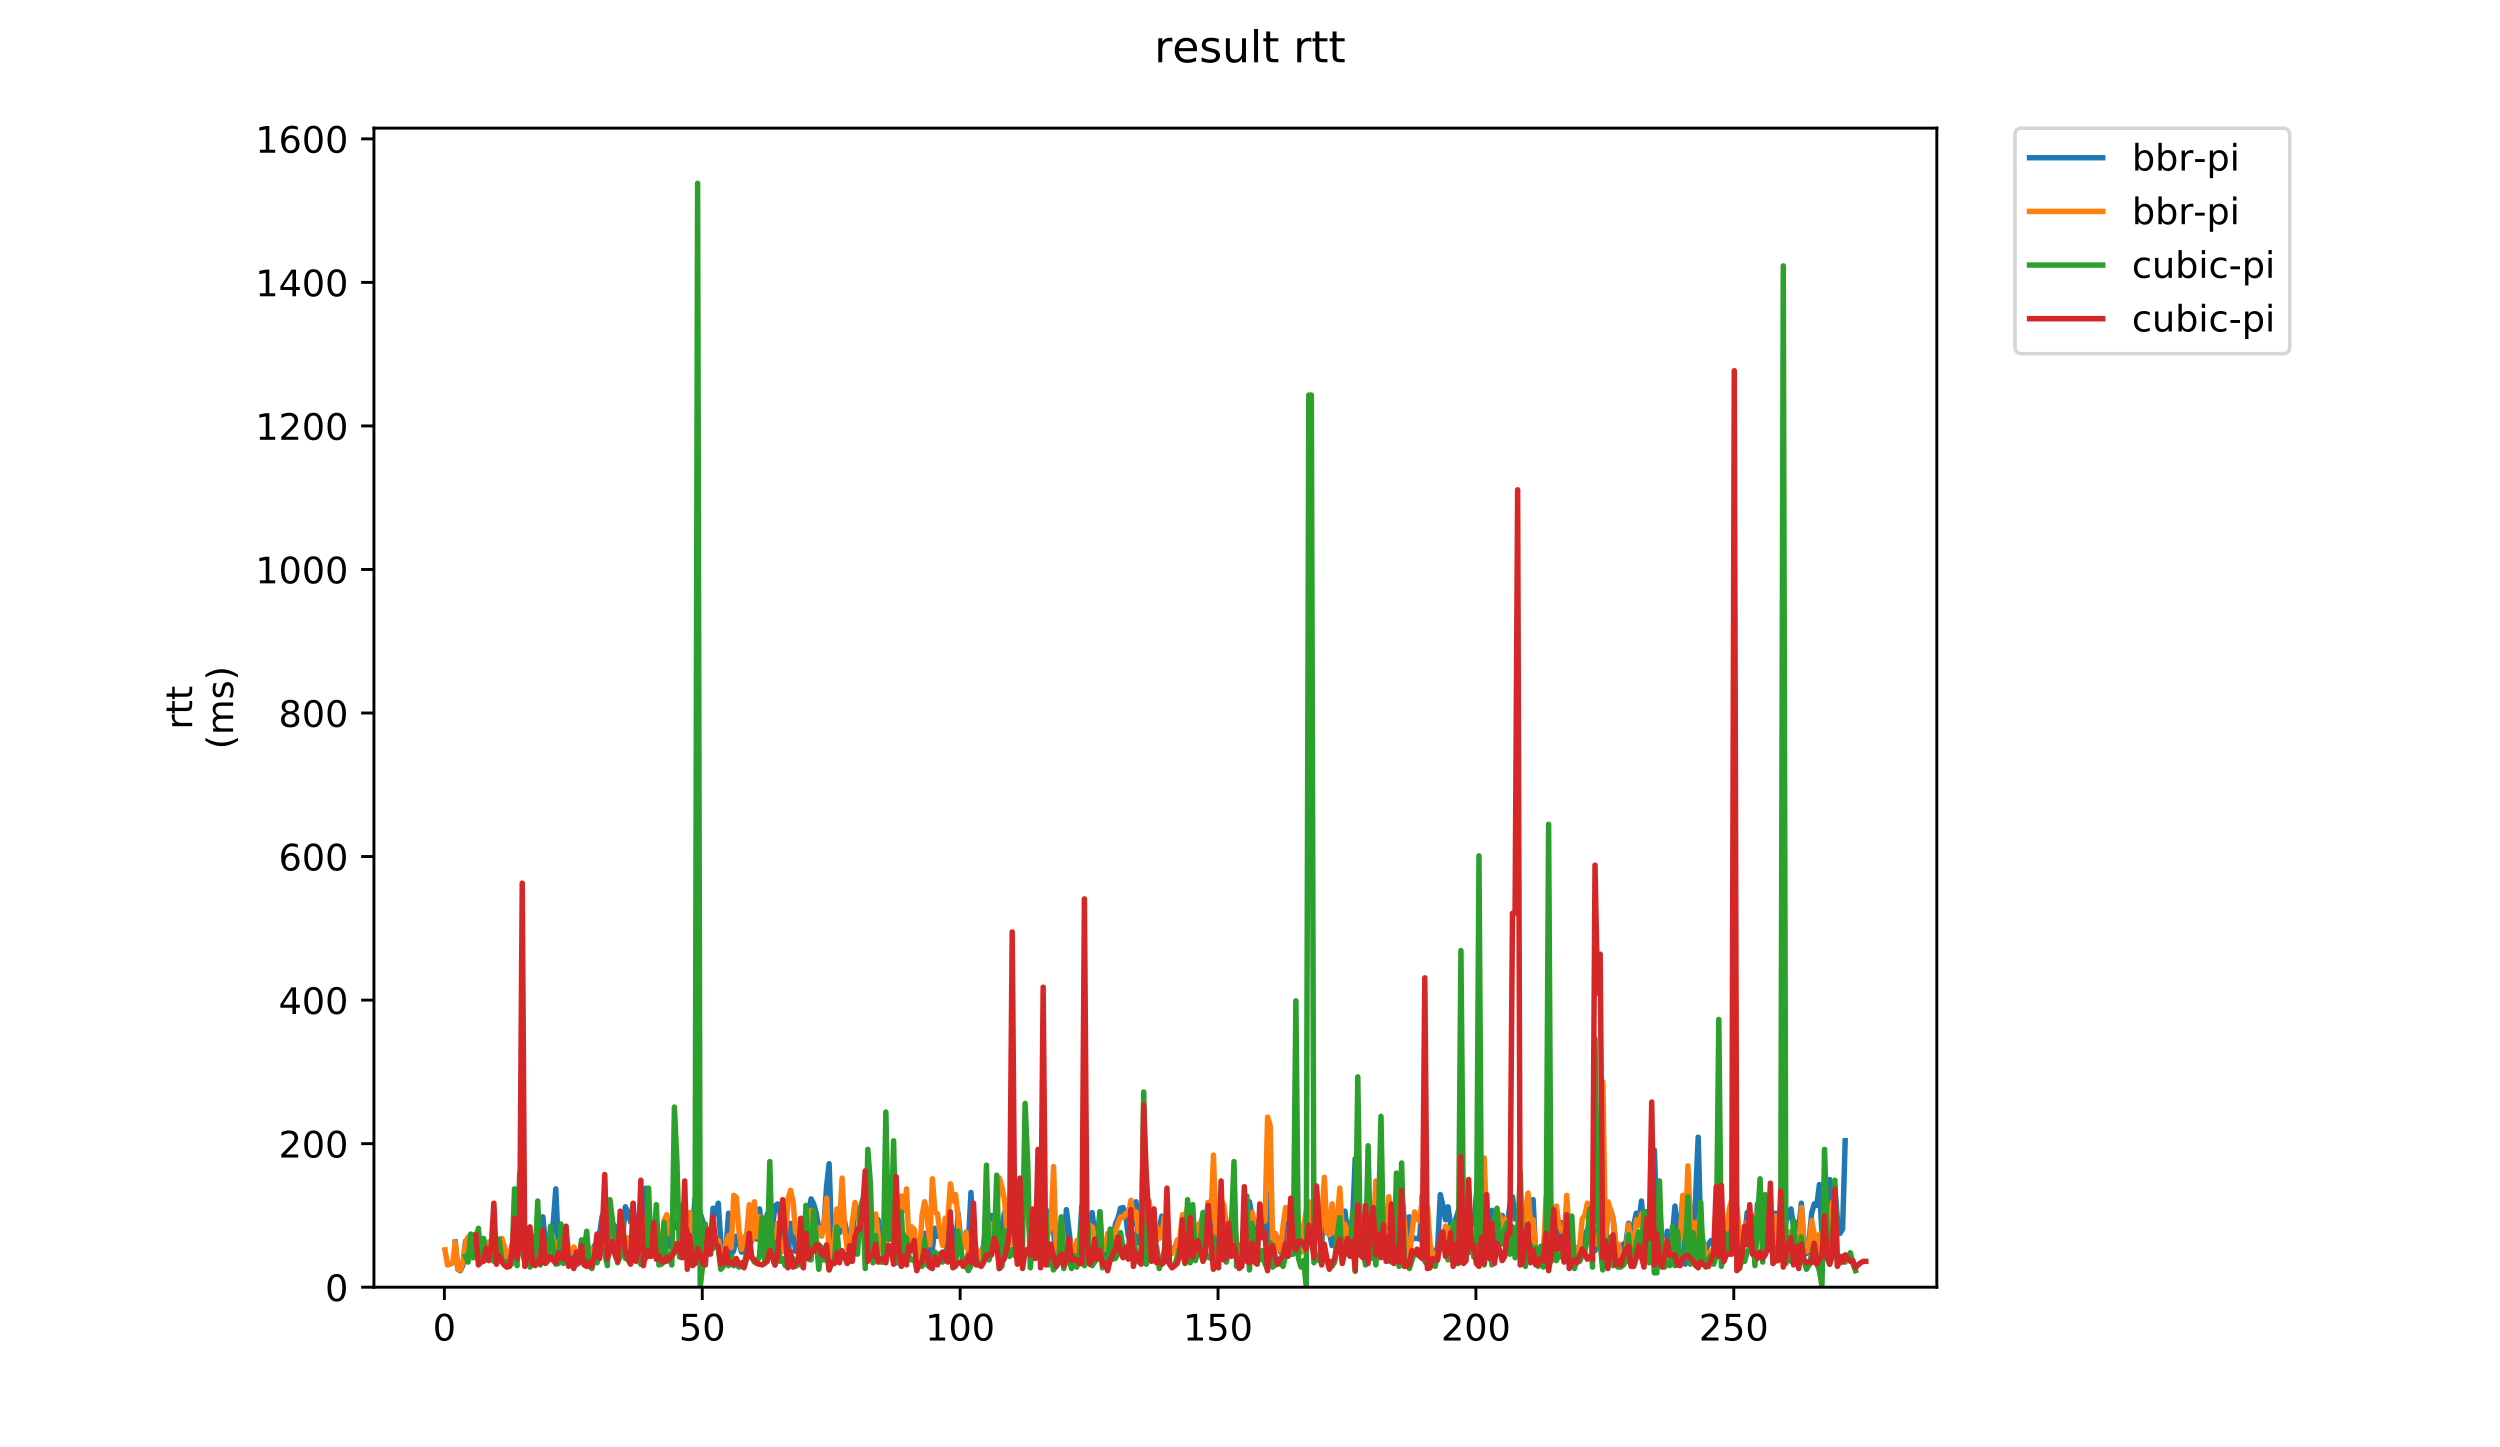 <?xml version="1.0" encoding="utf-8" standalone="no"?>
<!DOCTYPE svg PUBLIC "-//W3C//DTD SVG 1.1//EN"
  "http://www.w3.org/Graphics/SVG/1.1/DTD/svg11.dtd">
<!-- Created with matplotlib (https://matplotlib.org/) -->
<svg height="396pt" version="1.1" viewBox="0 0 684 396" width="684pt" xmlns="http://www.w3.org/2000/svg" xmlns:xlink="http://www.w3.org/1999/xlink">
 <defs>
  <style type="text/css">
*{stroke-linecap:butt;stroke-linejoin:round;}
  </style>
 </defs>
 <g id="figure_1">
  <g id="patch_1">
   <path d="M 0 396 
L 684 396 
L 684 0 
L 0 0 
z
" style="fill:#ffffff;"/>
  </g>
  <g id="axes_1">
   <g id="patch_2">
    <path d="M 102.309 352.174 
L 529.913 352.174 
L 529.913 35.062 
L 102.309 35.062 
z
" style="fill:#ffffff;"/>
   </g>
   <g id="matplotlib.axis_1">
    <g id="xtick_1">
     <g id="line2d_1">
      <defs>
       <path d="M 0 0 
L 0 3.5 
" id="m429495d3e8" style="stroke:#000000;stroke-width:0.8;"/>
      </defs>
      <g>
       <use style="stroke:#000000;stroke-width:0.8;" x="121.585" xlink:href="#m429495d3e8" y="352.174"/>
      </g>
     </g>
     <g id="text_1">
      <!-- 0 -->
      <defs>
       <path d="M 31.781 66.406 
Q 24.172 66.406 20.328 58.906 
Q 16.5 51.422 16.5 36.375 
Q 16.5 21.391 20.328 13.891 
Q 24.172 6.391 31.781 6.391 
Q 39.453 6.391 43.281 13.891 
Q 47.125 21.391 47.125 36.375 
Q 47.125 51.422 43.281 58.906 
Q 39.453 66.406 31.781 66.406 
z
M 31.781 74.219 
Q 44.047 74.219 50.516 64.516 
Q 56.984 54.828 56.984 36.375 
Q 56.984 17.969 50.516 8.266 
Q 44.047 -1.422 31.781 -1.422 
Q 19.531 -1.422 13.062 8.266 
Q 6.594 17.969 6.594 36.375 
Q 6.594 54.828 13.062 64.516 
Q 19.531 74.219 31.781 74.219 
z
" id="DejaVuSans-48"/>
      </defs>
      <g transform="translate(118.403 366.773)scale(0.1 -0.1)">
       <use xlink:href="#DejaVuSans-48"/>
      </g>
     </g>
    </g>
    <g id="xtick_2">
     <g id="line2d_2">
      <g>
       <use style="stroke:#000000;stroke-width:0.8;" x="192.14" xlink:href="#m429495d3e8" y="352.174"/>
      </g>
     </g>
     <g id="text_2">
      <!-- 50 -->
      <defs>
       <path d="M 10.797 72.906 
L 49.516 72.906 
L 49.516 64.594 
L 19.828 64.594 
L 19.828 46.734 
Q 21.969 47.469 24.109 47.828 
Q 26.266 48.188 28.422 48.188 
Q 40.625 48.188 47.75 41.5 
Q 54.891 34.812 54.891 23.391 
Q 54.891 11.625 47.562 5.094 
Q 40.234 -1.422 26.906 -1.422 
Q 22.312 -1.422 17.547 -0.641 
Q 12.797 0.141 7.719 1.703 
L 7.719 11.625 
Q 12.109 9.234 16.797 8.062 
Q 21.484 6.891 26.703 6.891 
Q 35.156 6.891 40.078 11.328 
Q 45.016 15.766 45.016 23.391 
Q 45.016 31 40.078 35.438 
Q 35.156 39.891 26.703 39.891 
Q 22.75 39.891 18.812 39.016 
Q 14.891 38.141 10.797 36.281 
z
" id="DejaVuSans-53"/>
      </defs>
      <g transform="translate(185.778 366.773)scale(0.1 -0.1)">
       <use xlink:href="#DejaVuSans-53"/>
       <use x="63.623" xlink:href="#DejaVuSans-48"/>
      </g>
     </g>
    </g>
    <g id="xtick_3">
     <g id="line2d_3">
      <g>
       <use style="stroke:#000000;stroke-width:0.8;" x="262.696" xlink:href="#m429495d3e8" y="352.174"/>
      </g>
     </g>
     <g id="text_3">
      <!-- 100 -->
      <defs>
       <path d="M 12.406 8.297 
L 28.516 8.297 
L 28.516 63.922 
L 10.984 60.406 
L 10.984 69.391 
L 28.422 72.906 
L 38.281 72.906 
L 38.281 8.297 
L 54.391 8.297 
L 54.391 0 
L 12.406 0 
z
" id="DejaVuSans-49"/>
      </defs>
      <g transform="translate(253.152 366.773)scale(0.1 -0.1)">
       <use xlink:href="#DejaVuSans-49"/>
       <use x="63.623" xlink:href="#DejaVuSans-48"/>
       <use x="127.246" xlink:href="#DejaVuSans-48"/>
      </g>
     </g>
    </g>
    <g id="xtick_4">
     <g id="line2d_4">
      <g>
       <use style="stroke:#000000;stroke-width:0.8;" x="333.252" xlink:href="#m429495d3e8" y="352.174"/>
      </g>
     </g>
     <g id="text_4">
      <!-- 150 -->
      <g transform="translate(323.708 366.773)scale(0.1 -0.1)">
       <use xlink:href="#DejaVuSans-49"/>
       <use x="63.623" xlink:href="#DejaVuSans-53"/>
       <use x="127.246" xlink:href="#DejaVuSans-48"/>
      </g>
     </g>
    </g>
    <g id="xtick_5">
     <g id="line2d_5">
      <g>
       <use style="stroke:#000000;stroke-width:0.8;" x="403.808" xlink:href="#m429495d3e8" y="352.174"/>
      </g>
     </g>
     <g id="text_5">
      <!-- 200 -->
      <defs>
       <path d="M 19.188 8.297 
L 53.609 8.297 
L 53.609 0 
L 7.328 0 
L 7.328 8.297 
Q 12.938 14.109 22.625 23.891 
Q 32.328 33.688 34.812 36.531 
Q 39.547 41.844 41.422 45.531 
Q 43.312 49.219 43.312 52.781 
Q 43.312 58.594 39.234 62.25 
Q 35.156 65.922 28.609 65.922 
Q 23.969 65.922 18.812 64.312 
Q 13.672 62.703 7.812 59.422 
L 7.812 69.391 
Q 13.766 71.781 18.938 73 
Q 24.125 74.219 28.422 74.219 
Q 39.75 74.219 46.484 68.547 
Q 53.219 62.891 53.219 53.422 
Q 53.219 48.922 51.531 44.891 
Q 49.859 40.875 45.406 35.406 
Q 44.188 33.984 37.641 27.219 
Q 31.109 20.453 19.188 8.297 
z
" id="DejaVuSans-50"/>
      </defs>
      <g transform="translate(394.264 366.773)scale(0.1 -0.1)">
       <use xlink:href="#DejaVuSans-50"/>
       <use x="63.623" xlink:href="#DejaVuSans-48"/>
       <use x="127.246" xlink:href="#DejaVuSans-48"/>
      </g>
     </g>
    </g>
    <g id="xtick_6">
     <g id="line2d_6">
      <g>
       <use style="stroke:#000000;stroke-width:0.8;" x="474.363" xlink:href="#m429495d3e8" y="352.174"/>
      </g>
     </g>
     <g id="text_6">
      <!-- 250 -->
      <g transform="translate(464.819 366.773)scale(0.1 -0.1)">
       <use xlink:href="#DejaVuSans-50"/>
       <use x="63.623" xlink:href="#DejaVuSans-53"/>
       <use x="127.246" xlink:href="#DejaVuSans-48"/>
      </g>
     </g>
    </g>
   </g>
   <g id="matplotlib.axis_2">
    <g id="ytick_1">
     <g id="line2d_7">
      <defs>
       <path d="M 0 0 
L -3.5 0 
" id="m4e9e194636" style="stroke:#000000;stroke-width:0.8;"/>
      </defs>
      <g>
       <use style="stroke:#000000;stroke-width:0.8;" x="102.309" xlink:href="#m4e9e194636" y="352.174"/>
      </g>
     </g>
     <g id="text_7">
      <!-- 0 -->
      <g transform="translate(88.947 355.973)scale(0.1 -0.1)">
       <use xlink:href="#DejaVuSans-48"/>
      </g>
     </g>
    </g>
    <g id="ytick_2">
     <g id="line2d_8">
      <g>
       <use style="stroke:#000000;stroke-width:0.8;" x="102.309" xlink:href="#m4e9e194636" y="312.901"/>
      </g>
     </g>
     <g id="text_8">
      <!-- 200 -->
      <g transform="translate(76.222 316.7)scale(0.1 -0.1)">
       <use xlink:href="#DejaVuSans-50"/>
       <use x="63.623" xlink:href="#DejaVuSans-48"/>
       <use x="127.246" xlink:href="#DejaVuSans-48"/>
      </g>
     </g>
    </g>
    <g id="ytick_3">
     <g id="line2d_9">
      <g>
       <use style="stroke:#000000;stroke-width:0.8;" x="102.309" xlink:href="#m4e9e194636" y="273.628"/>
      </g>
     </g>
     <g id="text_9">
      <!-- 400 -->
      <defs>
       <path d="M 37.797 64.312 
L 12.891 25.391 
L 37.797 25.391 
z
M 35.203 72.906 
L 47.609 72.906 
L 47.609 25.391 
L 58.016 25.391 
L 58.016 17.188 
L 47.609 17.188 
L 47.609 0 
L 37.797 0 
L 37.797 17.188 
L 4.891 17.188 
L 4.891 26.703 
z
" id="DejaVuSans-52"/>
      </defs>
      <g transform="translate(76.222 277.427)scale(0.1 -0.1)">
       <use xlink:href="#DejaVuSans-52"/>
       <use x="63.623" xlink:href="#DejaVuSans-48"/>
       <use x="127.246" xlink:href="#DejaVuSans-48"/>
      </g>
     </g>
    </g>
    <g id="ytick_4">
     <g id="line2d_10">
      <g>
       <use style="stroke:#000000;stroke-width:0.8;" x="102.309" xlink:href="#m4e9e194636" y="234.354"/>
      </g>
     </g>
     <g id="text_10">
      <!-- 600 -->
      <defs>
       <path d="M 33.016 40.375 
Q 26.375 40.375 22.484 35.828 
Q 18.609 31.297 18.609 23.391 
Q 18.609 15.531 22.484 10.953 
Q 26.375 6.391 33.016 6.391 
Q 39.656 6.391 43.531 10.953 
Q 47.406 15.531 47.406 23.391 
Q 47.406 31.297 43.531 35.828 
Q 39.656 40.375 33.016 40.375 
z
M 52.594 71.297 
L 52.594 62.312 
Q 48.875 64.062 45.094 64.984 
Q 41.312 65.922 37.594 65.922 
Q 27.828 65.922 22.672 59.328 
Q 17.531 52.734 16.797 39.406 
Q 19.672 43.656 24.016 45.922 
Q 28.375 48.188 33.594 48.188 
Q 44.578 48.188 50.953 41.516 
Q 57.328 34.859 57.328 23.391 
Q 57.328 12.156 50.688 5.359 
Q 44.047 -1.422 33.016 -1.422 
Q 20.359 -1.422 13.672 8.266 
Q 6.984 17.969 6.984 36.375 
Q 6.984 53.656 15.188 63.938 
Q 23.391 74.219 37.203 74.219 
Q 40.922 74.219 44.703 73.484 
Q 48.484 72.75 52.594 71.297 
z
" id="DejaVuSans-54"/>
      </defs>
      <g transform="translate(76.222 238.154)scale(0.1 -0.1)">
       <use xlink:href="#DejaVuSans-54"/>
       <use x="63.623" xlink:href="#DejaVuSans-48"/>
       <use x="127.246" xlink:href="#DejaVuSans-48"/>
      </g>
     </g>
    </g>
    <g id="ytick_5">
     <g id="line2d_11">
      <g>
       <use style="stroke:#000000;stroke-width:0.8;" x="102.309" xlink:href="#m4e9e194636" y="195.081"/>
      </g>
     </g>
     <g id="text_11">
      <!-- 800 -->
      <defs>
       <path d="M 31.781 34.625 
Q 24.75 34.625 20.719 30.859 
Q 16.703 27.094 16.703 20.516 
Q 16.703 13.922 20.719 10.156 
Q 24.75 6.391 31.781 6.391 
Q 38.812 6.391 42.859 10.172 
Q 46.922 13.969 46.922 20.516 
Q 46.922 27.094 42.891 30.859 
Q 38.875 34.625 31.781 34.625 
z
M 21.922 38.812 
Q 15.578 40.375 12.031 44.719 
Q 8.5 49.078 8.5 55.328 
Q 8.5 64.062 14.719 69.141 
Q 20.953 74.219 31.781 74.219 
Q 42.672 74.219 48.875 69.141 
Q 55.078 64.062 55.078 55.328 
Q 55.078 49.078 51.531 44.719 
Q 48 40.375 41.703 38.812 
Q 48.828 37.156 52.797 32.312 
Q 56.781 27.484 56.781 20.516 
Q 56.781 9.906 50.312 4.234 
Q 43.844 -1.422 31.781 -1.422 
Q 19.734 -1.422 13.25 4.234 
Q 6.781 9.906 6.781 20.516 
Q 6.781 27.484 10.781 32.312 
Q 14.797 37.156 21.922 38.812 
z
M 18.312 54.391 
Q 18.312 48.734 21.844 45.562 
Q 25.391 42.391 31.781 42.391 
Q 38.141 42.391 41.719 45.562 
Q 45.312 48.734 45.312 54.391 
Q 45.312 60.062 41.719 63.234 
Q 38.141 66.406 31.781 66.406 
Q 25.391 66.406 21.844 63.234 
Q 18.312 60.062 18.312 54.391 
z
" id="DejaVuSans-56"/>
      </defs>
      <g transform="translate(76.222 198.88)scale(0.1 -0.1)">
       <use xlink:href="#DejaVuSans-56"/>
       <use x="63.623" xlink:href="#DejaVuSans-48"/>
       <use x="127.246" xlink:href="#DejaVuSans-48"/>
      </g>
     </g>
    </g>
    <g id="ytick_6">
     <g id="line2d_12">
      <g>
       <use style="stroke:#000000;stroke-width:0.8;" x="102.309" xlink:href="#m4e9e194636" y="155.808"/>
      </g>
     </g>
     <g id="text_12">
      <!-- 1000 -->
      <g transform="translate(69.859 159.607)scale(0.1 -0.1)">
       <use xlink:href="#DejaVuSans-49"/>
       <use x="63.623" xlink:href="#DejaVuSans-48"/>
       <use x="127.246" xlink:href="#DejaVuSans-48"/>
       <use x="190.869" xlink:href="#DejaVuSans-48"/>
      </g>
     </g>
    </g>
    <g id="ytick_7">
     <g id="line2d_13">
      <g>
       <use style="stroke:#000000;stroke-width:0.8;" x="102.309" xlink:href="#m4e9e194636" y="116.535"/>
      </g>
     </g>
     <g id="text_13">
      <!-- 1200 -->
      <g transform="translate(69.859 120.334)scale(0.1 -0.1)">
       <use xlink:href="#DejaVuSans-49"/>
       <use x="63.623" xlink:href="#DejaVuSans-50"/>
       <use x="127.246" xlink:href="#DejaVuSans-48"/>
       <use x="190.869" xlink:href="#DejaVuSans-48"/>
      </g>
     </g>
    </g>
    <g id="ytick_8">
     <g id="line2d_14">
      <g>
       <use style="stroke:#000000;stroke-width:0.8;" x="102.309" xlink:href="#m4e9e194636" y="77.262"/>
      </g>
     </g>
     <g id="text_14">
      <!-- 1400 -->
      <g transform="translate(69.859 81.061)scale(0.1 -0.1)">
       <use xlink:href="#DejaVuSans-49"/>
       <use x="63.623" xlink:href="#DejaVuSans-52"/>
       <use x="127.246" xlink:href="#DejaVuSans-48"/>
       <use x="190.869" xlink:href="#DejaVuSans-48"/>
      </g>
     </g>
    </g>
    <g id="ytick_9">
     <g id="line2d_15">
      <g>
       <use style="stroke:#000000;stroke-width:0.8;" x="102.309" xlink:href="#m4e9e194636" y="37.988"/>
      </g>
     </g>
     <g id="text_15">
      <!-- 1600 -->
      <g transform="translate(69.859 41.788)scale(0.1 -0.1)">
       <use xlink:href="#DejaVuSans-49"/>
       <use x="63.623" xlink:href="#DejaVuSans-54"/>
       <use x="127.246" xlink:href="#DejaVuSans-48"/>
       <use x="190.869" xlink:href="#DejaVuSans-48"/>
      </g>
     </g>
    </g>
    <g id="text_16">
     <!-- rtt -->
     <defs>
      <path d="M 41.109 46.297 
Q 39.594 47.172 37.812 47.578 
Q 36.031 48 33.891 48 
Q 26.266 48 22.188 43.047 
Q 18.109 38.094 18.109 28.812 
L 18.109 0 
L 9.078 0 
L 9.078 54.688 
L 18.109 54.688 
L 18.109 46.188 
Q 20.953 51.172 25.484 53.578 
Q 30.031 56 36.531 56 
Q 37.453 56 38.578 55.875 
Q 39.703 55.766 41.062 55.516 
z
" id="DejaVuSans-114"/>
      <path d="M 18.312 70.219 
L 18.312 54.688 
L 36.812 54.688 
L 36.812 47.703 
L 18.312 47.703 
L 18.312 18.016 
Q 18.312 11.328 20.141 9.422 
Q 21.969 7.516 27.594 7.516 
L 36.812 7.516 
L 36.812 0 
L 27.594 0 
Q 17.188 0 13.234 3.875 
Q 9.281 7.766 9.281 18.016 
L 9.281 47.703 
L 2.688 47.703 
L 2.688 54.688 
L 9.281 54.688 
L 9.281 70.219 
z
" id="DejaVuSans-116"/>
     </defs>
     <g transform="translate(52.582 199.594)rotate(-90)scale(0.1 -0.1)">
      <use xlink:href="#DejaVuSans-114"/>
      <use x="41.113" xlink:href="#DejaVuSans-116"/>
      <use x="80.322" xlink:href="#DejaVuSans-116"/>
     </g>
     <!-- (ms) -->
     <defs>
      <path d="M 31 75.875 
Q 24.469 64.656 21.281 53.656 
Q 18.109 42.672 18.109 31.391 
Q 18.109 20.125 21.312 9.062 
Q 24.516 -2 31 -13.188 
L 23.188 -13.188 
Q 15.875 -1.703 12.234 9.375 
Q 8.594 20.453 8.594 31.391 
Q 8.594 42.281 12.203 53.312 
Q 15.828 64.359 23.188 75.875 
z
" id="DejaVuSans-40"/>
      <path d="M 52 44.188 
Q 55.375 50.25 60.062 53.125 
Q 64.75 56 71.094 56 
Q 79.641 56 84.281 50.016 
Q 88.922 44.047 88.922 33.016 
L 88.922 0 
L 79.891 0 
L 79.891 32.719 
Q 79.891 40.578 77.094 44.375 
Q 74.312 48.188 68.609 48.188 
Q 61.625 48.188 57.562 43.547 
Q 53.516 38.922 53.516 30.906 
L 53.516 0 
L 44.484 0 
L 44.484 32.719 
Q 44.484 40.625 41.703 44.406 
Q 38.922 48.188 33.109 48.188 
Q 26.219 48.188 22.156 43.531 
Q 18.109 38.875 18.109 30.906 
L 18.109 0 
L 9.078 0 
L 9.078 54.688 
L 18.109 54.688 
L 18.109 46.188 
Q 21.188 51.219 25.484 53.609 
Q 29.781 56 35.688 56 
Q 41.656 56 45.828 52.969 
Q 50 49.953 52 44.188 
z
" id="DejaVuSans-109"/>
      <path d="M 44.281 53.078 
L 44.281 44.578 
Q 40.484 46.531 36.375 47.5 
Q 32.281 48.484 27.875 48.484 
Q 21.188 48.484 17.844 46.438 
Q 14.5 44.391 14.5 40.281 
Q 14.5 37.156 16.891 35.375 
Q 19.281 33.594 26.516 31.984 
L 29.594 31.297 
Q 39.156 29.25 43.188 25.516 
Q 47.219 21.781 47.219 15.094 
Q 47.219 7.469 41.188 3.016 
Q 35.156 -1.422 24.609 -1.422 
Q 20.219 -1.422 15.453 -0.562 
Q 10.688 0.297 5.422 2 
L 5.422 11.281 
Q 10.406 8.688 15.234 7.391 
Q 20.062 6.109 24.812 6.109 
Q 31.156 6.109 34.562 8.281 
Q 37.984 10.453 37.984 14.406 
Q 37.984 18.062 35.516 20.016 
Q 33.062 21.969 24.703 23.781 
L 21.578 24.516 
Q 13.234 26.266 9.516 29.906 
Q 5.812 33.547 5.812 39.891 
Q 5.812 47.609 11.281 51.797 
Q 16.75 56 26.812 56 
Q 31.781 56 36.172 55.266 
Q 40.578 54.547 44.281 53.078 
z
" id="DejaVuSans-115"/>
      <path d="M 8.016 75.875 
L 15.828 75.875 
Q 23.141 64.359 26.781 53.312 
Q 30.422 42.281 30.422 31.391 
Q 30.422 20.453 26.781 9.375 
Q 23.141 -1.703 15.828 -13.188 
L 8.016 -13.188 
Q 14.5 -2 17.703 9.062 
Q 20.906 20.125 20.906 31.391 
Q 20.906 42.672 17.703 53.656 
Q 14.5 64.656 8.016 75.875 
z
" id="DejaVuSans-41"/>
     </defs>
     <g transform="translate(63.779 204.995)rotate(-90)scale(0.1 -0.1)">
      <use xlink:href="#DejaVuSans-40"/>
      <use x="39.014" xlink:href="#DejaVuSans-109"/>
      <use x="136.426" xlink:href="#DejaVuSans-115"/>
      <use x="188.525" xlink:href="#DejaVuSans-41"/>
     </g>
    </g>
   </g>
   <g id="line2d_16">
    <path clip-path="url(#p5bba01ae82)" d="M 124.545 339.803 
L 125.251 347.265 
L 125.956 347.658 
L 126.662 346.087 
L 127.367 339.607 
L 128.073 339.018 
L 128.779 340.981 
L 129.484 340.981 
L 130.19 339.803 
L 130.895 338.036 
L 131.601 342.749 
L 132.306 343.534 
L 133.012 341.178 
L 133.717 340.196 
L 134.423 340.196 
L 135.129 342.159 
L 135.834 342.356 
L 136.54 341.57 
L 137.245 340.392 
L 137.951 342.945 
L 138.656 344.909 
L 139.362 343.73 
L 140.068 341.178 
L 140.773 340.589 
L 141.479 341.767 
L 142.184 336.465 
L 142.89 340.981 
L 143.595 341.178 
L 144.301 338.232 
L 145.006 341.963 
L 145.712 338.232 
L 146.418 345.89 
L 147.123 343.534 
L 147.829 341.963 
L 148.534 332.93 
L 149.24 340.589 
L 149.945 340.392 
L 150.651 340.981 
L 151.356 334.698 
L 152.062 325.272 
L 152.768 341.178 
L 153.473 343.141 
L 154.179 341.178 
L 154.884 338.232 
L 155.59 343.927 
L 156.295 344.32 
L 157.001 343.338 
L 157.706 343.338 
L 158.412 344.32 
L 159.118 339.803 
L 159.823 341.963 
L 160.529 344.712 
L 161.234 345.694 
L 161.94 344.909 
L 162.645 340.785 
L 163.351 342.159 
L 164.762 332.734 
L 165.468 331.359 
L 166.173 332.93 
L 166.879 339.018 
L 167.584 334.698 
L 168.29 335.679 
L 168.995 338.429 
L 169.701 335.679 
L 170.406 337.643 
L 171.112 330.181 
L 171.818 331.752 
L 172.523 334.305 
L 173.229 329.396 
L 173.934 339.803 
L 174.64 333.323 
L 175.345 331.359 
L 176.051 334.108 
L 176.756 325.076 
L 177.462 335.483 
L 178.168 338.625 
L 178.873 338.821 
L 179.579 341.374 
L 180.284 340.785 
L 180.99 339.018 
L 181.695 336.269 
L 182.401 335.287 
L 183.106 340.981 
L 183.812 335.09 
L 184.518 335.876 
L 185.223 335.876 
L 185.929 329.985 
L 186.634 329.788 
L 187.34 333.127 
L 188.045 340.981 
L 188.751 336.661 
L 189.456 335.876 
L 190.162 328.021 
L 190.868 329.199 
L 191.573 331.948 
L 192.279 334.108 
L 192.984 337.25 
L 193.69 337.447 
L 194.395 339.214 
L 195.101 330.574 
L 195.807 332.145 
L 196.512 329.199 
L 197.218 339.607 
L 197.923 342.159 
L 198.629 341.767 
L 199.334 331.948 
L 200.04 343.338 
L 200.745 342.159 
L 201.451 338.232 
L 202.157 339.41 
L 202.862 342.552 
L 203.568 342.552 
L 204.273 341.178 
L 204.979 333.323 
L 205.684 339.41 
L 206.39 333.912 
L 207.095 339.018 
L 207.801 330.77 
L 208.507 337.643 
L 209.212 338.625 
L 209.918 332.145 
L 210.623 333.323 
L 211.329 335.876 
L 212.034 329.985 
L 212.74 329.396 
L 213.445 331.948 
L 214.151 340.981 
L 214.857 341.178 
L 215.562 345.498 
L 216.268 334.698 
L 216.973 336.269 
L 217.679 342.356 
L 218.384 341.963 
L 219.09 342.552 
L 219.795 341.963 
L 220.501 332.734 
L 221.207 332.145 
L 221.912 328.021 
L 222.618 329.396 
L 223.323 331.948 
L 224.029 336.072 
L 224.734 338.036 
L 225.44 335.09 
L 226.145 324.683 
L 226.851 318.399 
L 227.557 339.803 
L 228.262 341.374 
L 228.968 332.341 
L 229.673 337.25 
L 230.379 330.77 
L 231.79 337.643 
L 232.495 339.803 
L 233.201 338.232 
L 233.907 329.592 
L 234.612 333.127 
L 235.318 330.77 
L 236.023 331.752 
L 236.729 340.392 
L 237.434 337.643 
L 238.14 335.679 
L 238.845 334.305 
L 239.551 333.519 
L 240.257 333.716 
L 240.962 339.803 
L 241.668 338.625 
L 242.373 332.538 
L 243.079 330.378 
L 243.784 330.967 
L 244.49 339.999 
L 245.195 329.592 
L 245.901 333.127 
L 246.607 337.25 
L 247.312 337.839 
L 248.018 341.767 
L 248.723 340.981 
L 249.429 338.625 
L 250.134 338.821 
L 250.84 344.909 
L 251.546 343.927 
L 252.251 342.749 
L 252.957 337.447 
L 253.662 338.232 
L 254.368 343.534 
L 255.073 341.963 
L 255.779 336.072 
L 256.484 338.232 
L 257.19 336.072 
L 257.896 339.214 
L 258.601 335.876 
L 259.307 338.625 
L 260.012 334.698 
L 260.718 337.643 
L 261.423 342.749 
L 262.129 331.948 
L 262.834 339.214 
L 263.54 340.981 
L 264.246 339.803 
L 264.951 339.999 
L 265.657 326.254 
L 266.362 340.785 
L 267.068 345.105 
L 267.773 343.534 
L 268.479 343.534 
L 269.184 340.392 
L 269.89 333.323 
L 270.596 333.127 
L 271.301 332.538 
L 272.007 334.305 
L 272.712 336.465 
L 273.418 341.178 
L 274.123 335.679 
L 274.829 331.752 
L 275.534 338.625 
L 276.24 337.643 
L 276.946 339.214 
L 277.651 333.912 
L 278.357 331.556 
L 279.062 335.679 
L 279.768 333.127 
L 280.473 322.916 
L 281.179 332.145 
L 281.884 338.232 
L 282.59 334.305 
L 283.296 338.625 
L 284.001 339.41 
L 284.707 338.625 
L 285.412 337.054 
L 286.118 339.214 
L 286.823 337.054 
L 287.529 330.967 
L 288.234 336.269 
L 288.94 344.909 
L 289.646 338.625 
L 290.351 341.963 
L 291.057 340.392 
L 291.762 330.967 
L 293.173 342.356 
L 293.879 343.73 
L 294.584 340.981 
L 295.29 341.178 
L 295.996 329.985 
L 297.407 335.483 
L 298.112 335.876 
L 298.818 331.752 
L 299.523 337.839 
L 300.229 340.392 
L 300.934 331.556 
L 301.64 343.534 
L 302.346 340.785 
L 303.051 345.89 
L 303.757 339.607 
L 304.462 339.803 
L 305.168 334.894 
L 305.873 333.323 
L 306.579 330.574 
L 307.284 330.378 
L 307.99 332.538 
L 308.696 338.232 
L 309.401 333.716 
L 310.107 334.894 
L 310.812 328.807 
L 311.518 339.999 
L 312.223 340.196 
L 312.929 336.072 
L 313.635 336.661 
L 314.34 330.967 
L 315.046 333.323 
L 315.751 341.178 
L 316.457 339.018 
L 317.162 336.269 
L 317.868 332.734 
L 318.573 337.25 
L 319.279 333.716 
L 319.985 343.338 
L 321.396 341.178 
L 322.807 342.356 
L 323.512 336.465 
L 324.218 332.341 
L 324.923 336.072 
L 325.629 333.716 
L 326.335 333.323 
L 327.04 339.803 
L 327.746 336.072 
L 328.451 334.501 
L 329.157 337.447 
L 329.862 334.501 
L 330.568 329.003 
L 331.979 342.356 
L 332.685 341.374 
L 333.39 339.018 
L 334.096 336.269 
L 334.801 339.41 
L 335.507 339.018 
L 336.212 340.196 
L 336.918 335.287 
L 337.623 332.93 
L 338.329 340.392 
L 339.035 340.785 
L 339.74 342.945 
L 340.446 339.999 
L 341.151 339.214 
L 341.857 328.807 
L 343.268 337.25 
L 343.973 337.25 
L 344.679 337.054 
L 345.385 331.556 
L 346.796 344.123 
L 347.501 326.45 
L 348.207 340.196 
L 348.912 337.643 
L 349.618 339.214 
L 350.323 342.552 
L 351.029 339.999 
L 351.735 332.145 
L 352.44 336.661 
L 353.146 334.305 
L 353.851 334.501 
L 354.557 332.93 
L 355.262 336.465 
L 355.968 342.552 
L 356.673 339.803 
L 357.379 335.679 
L 358.085 334.894 
L 358.79 335.483 
L 359.496 332.734 
L 360.201 334.108 
L 360.907 333.716 
L 361.612 340.589 
L 362.318 324.879 
L 363.023 337.25 
L 363.729 337.25 
L 364.435 340.785 
L 365.846 333.716 
L 366.551 330.574 
L 367.257 339.607 
L 367.962 331.359 
L 368.668 336.858 
L 369.374 335.09 
L 370.079 333.716 
L 370.785 317.025 
L 371.49 326.057 
L 372.196 339.607 
L 372.901 334.501 
L 373.607 331.556 
L 374.312 333.716 
L 375.018 329.199 
L 375.724 340.785 
L 376.429 339.607 
L 377.135 336.661 
L 377.84 334.894 
L 378.546 333.519 
L 379.251 335.876 
L 379.957 332.145 
L 380.662 333.127 
L 381.368 338.625 
L 382.074 333.912 
L 382.779 334.108 
L 383.485 326.843 
L 384.896 339.803 
L 385.601 332.93 
L 386.307 339.018 
L 387.012 338.821 
L 387.718 338.821 
L 388.424 339.018 
L 389.129 327.039 
L 389.835 336.072 
L 391.246 343.927 
L 391.951 342.159 
L 392.657 343.141 
L 393.362 340.981 
L 394.068 326.843 
L 394.774 329.788 
L 395.479 333.716 
L 396.185 330.181 
L 396.89 335.09 
L 397.596 338.821 
L 398.301 333.519 
L 399.007 331.359 
L 399.712 337.447 
L 400.418 331.556 
L 401.124 332.145 
L 401.829 333.127 
L 402.535 333.127 
L 403.24 335.09 
L 404.651 318.596 
L 406.062 340.981 
L 406.768 330.967 
L 407.474 332.341 
L 408.179 331.163 
L 408.885 339.214 
L 409.59 335.876 
L 410.296 337.447 
L 411.001 332.538 
L 411.707 334.698 
L 412.412 335.09 
L 413.118 329.592 
L 413.824 327.432 
L 414.529 333.519 
L 415.235 331.752 
L 415.94 330.967 
L 416.646 332.93 
L 417.351 337.839 
L 418.057 337.054 
L 418.762 334.894 
L 419.468 328.217 
L 420.174 343.927 
L 420.879 343.927 
L 421.585 344.516 
L 422.29 341.963 
L 422.996 335.09 
L 423.701 342.749 
L 424.407 334.305 
L 425.113 337.643 
L 425.818 335.483 
L 426.524 338.232 
L 427.229 334.501 
L 427.935 336.858 
L 428.64 331.556 
L 429.346 338.429 
L 430.051 341.374 
L 430.757 341.57 
L 431.463 341.374 
L 432.168 343.141 
L 432.874 341.374 
L 433.579 338.036 
L 434.285 336.465 
L 434.99 339.41 
L 435.696 335.876 
L 436.401 342.159 
L 437.107 336.661 
L 437.813 338.429 
L 438.518 343.338 
L 439.224 340.589 
L 439.929 331.163 
L 440.635 330.967 
L 441.34 333.323 
L 442.046 340.589 
L 442.751 341.178 
L 443.457 344.516 
L 444.163 340.392 
L 444.868 339.999 
L 445.574 334.698 
L 446.279 339.999 
L 446.985 335.09 
L 447.69 331.948 
L 448.396 334.698 
L 449.101 328.61 
L 449.807 336.465 
L 450.513 331.556 
L 451.218 337.054 
L 451.924 328.807 
L 452.629 314.668 
L 453.335 334.108 
L 454.04 330.378 
L 454.746 341.178 
L 455.451 343.338 
L 456.157 336.858 
L 456.863 337.839 
L 457.568 337.447 
L 458.274 329.985 
L 458.979 338.232 
L 459.685 334.305 
L 460.39 328.807 
L 461.096 345.89 
L 461.801 327.628 
L 462.507 331.752 
L 463.213 338.625 
L 463.918 327.628 
L 464.624 311.134 
L 465.329 337.643 
L 466.035 341.767 
L 466.74 341.963 
L 467.446 340.392 
L 468.151 339.41 
L 468.857 340.785 
L 469.563 335.876 
L 470.268 339.214 
L 470.974 340.785 
L 471.679 341.963 
L 472.385 341.178 
L 473.09 336.858 
L 473.796 338.036 
L 474.501 338.036 
L 475.207 336.661 
L 475.913 345.105 
L 476.618 342.552 
L 477.324 338.625 
L 478.029 331.752 
L 478.735 337.839 
L 479.44 337.447 
L 480.146 341.57 
L 480.852 329.396 
L 481.557 330.574 
L 482.263 328.021 
L 482.968 333.323 
L 483.674 335.876 
L 484.379 339.214 
L 485.085 343.141 
L 485.79 331.948 
L 486.496 337.25 
L 487.202 329.592 
L 487.907 338.036 
L 488.613 334.108 
L 489.318 332.734 
L 490.024 330.77 
L 490.729 335.876 
L 491.435 334.501 
L 492.14 336.269 
L 492.846 329.199 
L 493.552 340.196 
L 494.257 342.945 
L 494.963 339.41 
L 495.668 331.948 
L 496.374 329.396 
L 497.079 329.788 
L 497.785 324.094 
L 498.49 337.839 
L 499.196 338.625 
L 499.902 329.788 
L 500.607 322.719 
L 501.313 331.556 
L 502.018 324.683 
L 502.724 333.912 
L 503.429 337.447 
L 504.135 336.269 
L 504.84 312.115 
L 504.84 312.115 
" style="fill:none;stroke:#1f77b4;stroke-linecap:square;stroke-width:1.5;"/>
   </g>
   <g id="line2d_17">
    <path clip-path="url(#p5bba01ae82)" d="M 121.746 341.963 
L 122.451 346.087 
L 123.157 345.89 
L 123.862 345.498 
L 124.568 339.803 
L 125.273 347.265 
L 125.979 347.461 
L 126.685 345.105 
L 127.39 339.999 
L 128.096 338.429 
L 128.801 340.589 
L 129.507 339.607 
L 130.212 339.018 
L 131.623 341.57 
L 132.329 341.57 
L 133.035 340.196 
L 133.74 339.803 
L 134.446 340.981 
L 135.151 340.981 
L 135.857 340.589 
L 136.562 339.41 
L 137.268 338.821 
L 137.973 340.981 
L 138.679 343.927 
L 139.385 343.73 
L 140.09 340.589 
L 140.796 341.767 
L 141.501 339.803 
L 142.207 338.429 
L 142.912 342.356 
L 143.618 339.41 
L 144.323 339.803 
L 145.029 343.141 
L 145.735 341.374 
L 146.44 343.141 
L 147.146 342.356 
L 147.851 341.374 
L 148.557 340.196 
L 149.262 341.178 
L 149.968 340.196 
L 150.673 340.785 
L 151.379 340.981 
L 152.085 340.981 
L 152.79 339.803 
L 153.496 341.178 
L 154.201 341.57 
L 154.907 338.232 
L 155.612 342.159 
L 156.318 342.749 
L 157.023 341.178 
L 157.729 343.338 
L 158.435 343.534 
L 159.14 341.374 
L 159.846 342.159 
L 160.551 344.32 
L 161.257 341.374 
L 161.962 344.909 
L 162.668 341.374 
L 163.373 343.927 
L 164.079 341.767 
L 164.785 340.196 
L 165.49 340.589 
L 166.196 339.999 
L 166.901 339.803 
L 167.607 336.661 
L 168.312 340.392 
L 169.018 341.178 
L 169.723 339.999 
L 170.429 339.803 
L 171.135 339.999 
L 171.84 338.625 
L 172.546 341.178 
L 173.251 336.072 
L 173.957 341.767 
L 174.662 337.643 
L 176.073 343.534 
L 176.779 333.323 
L 177.485 339.803 
L 178.19 339.214 
L 178.896 339.018 
L 179.601 342.159 
L 180.307 343.141 
L 181.012 341.178 
L 181.718 333.912 
L 182.423 332.341 
L 183.129 337.643 
L 184.54 332.145 
L 185.246 328.414 
L 185.951 332.341 
L 186.657 331.359 
L 187.362 330.77 
L 188.068 333.912 
L 188.774 331.752 
L 189.479 336.858 
L 190.185 336.661 
L 190.89 337.25 
L 191.596 335.876 
L 192.301 340.392 
L 193.712 336.269 
L 194.418 339.607 
L 195.124 336.858 
L 195.829 339.214 
L 196.535 339.41 
L 197.24 343.534 
L 197.946 344.712 
L 198.651 339.999 
L 199.357 338.036 
L 200.062 341.374 
L 200.768 327.039 
L 201.474 327.628 
L 202.179 336.661 
L 202.885 341.767 
L 203.59 338.625 
L 204.296 337.643 
L 205.001 329.592 
L 205.707 339.607 
L 206.412 328.807 
L 207.118 338.429 
L 207.824 332.93 
L 208.529 338.429 
L 209.235 340.589 
L 209.94 336.661 
L 210.646 335.876 
L 211.351 337.839 
L 212.057 345.301 
L 212.762 334.698 
L 213.468 340.981 
L 214.174 342.356 
L 214.879 338.232 
L 215.585 328.217 
L 216.29 325.665 
L 216.996 328.807 
L 217.701 337.25 
L 218.407 337.839 
L 219.112 342.159 
L 219.818 342.945 
L 220.524 337.054 
L 221.935 331.163 
L 222.64 335.09 
L 223.346 337.25 
L 224.051 335.876 
L 224.757 338.232 
L 225.462 335.09 
L 226.168 327.825 
L 226.874 344.32 
L 227.579 340.981 
L 228.285 339.214 
L 228.99 330.77 
L 229.696 335.287 
L 230.401 322.327 
L 231.107 336.661 
L 231.812 341.57 
L 232.518 341.374 
L 233.224 334.108 
L 233.929 329.003 
L 234.635 333.323 
L 235.34 332.145 
L 236.046 332.145 
L 236.751 339.803 
L 237.457 330.574 
L 238.162 332.734 
L 238.868 333.716 
L 239.574 332.145 
L 240.279 338.232 
L 240.985 341.767 
L 241.69 342.552 
L 242.396 341.57 
L 243.101 336.072 
L 243.807 335.287 
L 244.513 339.999 
L 245.218 332.734 
L 245.924 334.501 
L 246.629 327.236 
L 247.335 331.163 
L 248.04 325.272 
L 248.746 341.767 
L 249.451 335.679 
L 250.157 336.465 
L 250.863 345.89 
L 251.568 343.141 
L 252.274 332.538 
L 252.979 328.807 
L 253.685 332.734 
L 254.39 340.589 
L 255.096 322.523 
L 255.801 331.556 
L 256.507 332.145 
L 257.213 337.643 
L 257.918 340.785 
L 258.624 333.323 
L 259.329 333.912 
L 260.035 323.897 
L 260.74 328.61 
L 261.446 326.843 
L 262.151 333.127 
L 262.857 342.552 
L 263.563 340.589 
L 264.268 337.054 
L 264.974 343.141 
L 265.679 339.803 
L 266.385 337.054 
L 267.09 342.159 
L 267.796 342.356 
L 268.501 343.927 
L 269.207 341.57 
L 269.913 335.679 
L 270.618 334.894 
L 271.324 338.429 
L 272.029 335.287 
L 272.735 330.967 
L 273.44 322.327 
L 274.146 324.879 
L 274.851 328.414 
L 275.557 337.643 
L 276.263 337.054 
L 276.968 340.392 
L 277.674 330.967 
L 278.379 334.501 
L 279.085 336.858 
L 279.79 332.734 
L 280.496 322.916 
L 281.907 339.41 
L 282.613 335.679 
L 283.318 336.269 
L 284.024 338.429 
L 284.729 339.018 
L 285.435 338.232 
L 286.14 339.018 
L 287.551 335.679 
L 288.257 319.185 
L 288.963 342.552 
L 289.668 339.607 
L 290.374 334.305 
L 291.079 340.785 
L 291.785 340.981 
L 292.49 339.41 
L 293.196 340.785 
L 293.901 342.945 
L 294.607 339.41 
L 295.313 343.141 
L 296.724 338.036 
L 297.429 337.25 
L 298.135 335.287 
L 298.84 335.679 
L 299.546 339.214 
L 300.252 339.214 
L 300.957 336.465 
L 301.663 341.374 
L 302.368 341.767 
L 303.074 337.447 
L 303.779 341.374 
L 304.485 341.57 
L 305.19 336.858 
L 305.896 334.698 
L 306.602 332.93 
L 307.307 333.127 
L 308.013 331.948 
L 308.718 332.341 
L 309.424 328.414 
L 310.129 333.323 
L 310.835 331.556 
L 311.54 337.054 
L 312.246 334.698 
L 312.952 324.879 
L 313.657 330.574 
L 314.363 328.61 
L 315.068 333.519 
L 315.774 340.981 
L 316.479 335.679 
L 317.185 338.821 
L 317.89 338.036 
L 318.596 332.93 
L 319.302 333.127 
L 320.007 342.749 
L 320.713 342.945 
L 321.418 341.57 
L 322.124 339.214 
L 322.829 338.821 
L 323.535 332.341 
L 324.24 332.734 
L 324.946 330.378 
L 325.652 336.465 
L 326.357 332.145 
L 327.063 339.018 
L 327.768 335.876 
L 328.474 335.09 
L 329.179 331.948 
L 329.885 336.465 
L 330.59 329.003 
L 331.296 333.912 
L 332.002 316.043 
L 332.707 337.643 
L 333.413 337.839 
L 334.118 328.414 
L 334.824 329.592 
L 335.529 335.483 
L 336.235 339.607 
L 336.94 332.93 
L 337.646 334.698 
L 338.352 340.589 
L 339.057 343.927 
L 339.763 343.534 
L 340.468 340.981 
L 341.174 335.679 
L 341.879 338.821 
L 342.585 331.752 
L 343.29 334.698 
L 343.996 334.305 
L 344.702 334.698 
L 345.407 329.985 
L 346.113 334.108 
L 346.818 305.635 
L 347.524 307.992 
L 348.229 341.767 
L 348.935 337.447 
L 349.64 341.57 
L 350.346 342.159 
L 351.052 335.287 
L 351.757 330.378 
L 352.463 333.716 
L 353.168 328.807 
L 353.874 332.341 
L 354.579 324.879 
L 355.285 335.483 
L 355.991 342.552 
L 356.696 335.287 
L 357.402 331.359 
L 358.107 328.807 
L 358.813 332.538 
L 359.518 340.589 
L 360.224 333.716 
L 360.929 338.232 
L 361.635 334.305 
L 362.341 322.13 
L 363.046 337.25 
L 363.752 337.839 
L 364.457 329.396 
L 365.163 337.447 
L 365.868 334.305 
L 366.574 325.076 
L 367.279 337.447 
L 367.985 334.894 
L 368.691 341.374 
L 369.396 336.072 
L 370.102 336.465 
L 370.807 343.927 
L 371.513 328.807 
L 372.218 333.519 
L 372.924 334.501 
L 373.629 338.625 
L 374.335 338.625 
L 375.041 332.538 
L 375.746 336.465 
L 376.452 323.112 
L 377.157 333.716 
L 377.863 336.269 
L 378.568 332.93 
L 379.274 335.876 
L 379.979 327.432 
L 381.391 339.018 
L 382.096 338.036 
L 382.802 339.214 
L 383.507 330.77 
L 384.213 333.912 
L 384.918 342.159 
L 385.624 343.927 
L 386.329 337.054 
L 387.035 331.556 
L 387.741 333.519 
L 388.446 334.108 
L 389.152 327.825 
L 389.857 336.661 
L 390.563 330.378 
L 391.268 340.392 
L 391.974 343.534 
L 392.679 343.141 
L 393.385 343.534 
L 394.091 339.214 
L 394.796 339.803 
L 395.502 335.483 
L 396.207 338.429 
L 396.913 335.876 
L 397.618 343.141 
L 398.324 339.999 
L 399.029 334.894 
L 399.735 341.963 
L 400.441 332.341 
L 401.146 339.803 
L 401.852 340.392 
L 402.557 340.589 
L 403.263 340.196 
L 403.968 335.287 
L 404.674 339.803 
L 405.379 332.145 
L 406.085 316.828 
L 406.791 337.643 
L 407.496 338.429 
L 408.202 337.839 
L 408.907 334.501 
L 409.613 335.483 
L 410.318 332.341 
L 411.024 336.858 
L 411.73 333.519 
L 412.435 339.607 
L 413.141 336.072 
L 413.846 337.054 
L 414.552 338.821 
L 415.257 335.287 
L 415.963 329.592 
L 416.668 338.036 
L 417.374 331.359 
L 418.08 326.45 
L 418.785 334.894 
L 419.491 333.716 
L 420.196 343.141 
L 420.902 344.909 
L 421.607 345.105 
L 422.313 342.159 
L 423.018 327.825 
L 423.724 324.29 
L 425.135 335.483 
L 425.841 329.985 
L 426.546 335.483 
L 427.252 336.465 
L 427.957 339.214 
L 428.663 327.039 
L 429.368 338.429 
L 430.074 341.57 
L 430.78 341.374 
L 431.485 342.749 
L 432.191 340.981 
L 432.896 333.519 
L 433.602 332.538 
L 434.307 329.199 
L 435.013 336.465 
L 435.718 338.232 
L 436.424 340.392 
L 437.13 338.036 
L 437.835 340.981 
L 438.541 296.013 
L 439.246 339.803 
L 439.952 328.807 
L 441.363 333.519 
L 442.068 340.392 
L 442.774 340.392 
L 443.48 343.927 
L 444.185 344.516 
L 444.891 342.552 
L 445.596 335.09 
L 446.302 341.374 
L 447.007 341.57 
L 447.713 333.716 
L 448.418 335.287 
L 449.124 332.145 
L 449.83 340.589 
L 450.535 337.054 
L 451.241 340.196 
L 451.946 338.625 
L 452.652 338.429 
L 453.357 337.25 
L 454.063 337.839 
L 454.768 338.821 
L 455.474 344.516 
L 456.18 342.159 
L 456.885 342.749 
L 457.591 340.196 
L 458.296 339.214 
L 459.002 338.821 
L 459.707 339.018 
L 460.413 327.039 
L 461.118 337.25 
L 461.824 318.988 
L 462.53 335.09 
L 463.235 338.625 
L 463.941 334.501 
L 464.646 341.767 
L 465.352 336.072 
L 466.057 339.803 
L 466.763 344.712 
L 468.174 342.356 
L 468.88 341.57 
L 469.585 337.839 
L 470.291 338.625 
L 470.996 338.625 
L 471.702 339.214 
L 472.407 335.483 
L 473.113 330.967 
L 473.819 328.217 
L 474.524 329.788 
L 475.23 330.378 
L 475.935 338.232 
L 476.641 341.57 
L 477.346 338.429 
L 478.052 334.305 
L 478.757 337.054 
L 479.463 333.127 
L 480.169 332.341 
L 480.874 331.948 
L 481.58 329.592 
L 482.991 338.429 
L 483.696 340.392 
L 484.402 336.661 
L 485.107 340.589 
L 485.813 332.734 
L 486.519 338.821 
L 487.224 333.323 
L 487.93 339.607 
L 488.635 336.661 
L 489.341 337.054 
L 490.046 340.981 
L 490.752 337.447 
L 491.457 338.232 
L 492.163 343.534 
L 492.869 330.378 
L 493.574 340.196 
L 494.28 342.356 
L 494.985 340.785 
L 495.691 333.912 
L 496.396 337.839 
L 497.102 343.338 
L 497.807 337.643 
L 498.513 340.981 
L 499.219 338.232 
L 499.924 338.036 
L 500.63 339.803 
L 501.335 329.003 
L 502.041 330.967 
L 502.041 330.967 
" style="fill:none;stroke:#ff7f0e;stroke-linecap:square;stroke-width:1.5;"/>
   </g>
   <g id="line2d_18">
    <path clip-path="url(#p5bba01ae82)" d="M 127.365 343.73 
L 128.07 345.301 
L 128.776 337.643 
L 129.481 344.123 
L 130.187 338.821 
L 130.892 336.072 
L 131.598 344.712 
L 132.304 338.821 
L 133.009 343.141 
L 133.715 343.927 
L 134.42 344.32 
L 135.126 345.105 
L 135.831 340.981 
L 136.537 339.018 
L 137.242 344.712 
L 137.948 345.694 
L 138.654 345.105 
L 139.359 346.48 
L 140.065 345.694 
L 140.77 325.272 
L 141.476 346.283 
L 142.181 321.148 
L 142.887 342.945 
L 143.592 345.301 
L 144.298 341.57 
L 145.004 346.676 
L 145.709 344.712 
L 146.415 344.712 
L 147.12 328.61 
L 147.826 346.087 
L 148.531 343.927 
L 149.237 339.803 
L 149.942 342.945 
L 150.648 335.483 
L 151.354 341.57 
L 152.059 345.89 
L 152.765 345.694 
L 153.47 334.894 
L 154.176 345.694 
L 154.881 343.534 
L 155.587 346.087 
L 156.998 344.909 
L 157.704 346.087 
L 158.409 345.498 
L 159.115 339.214 
L 159.82 342.356 
L 160.526 336.858 
L 161.231 346.48 
L 161.937 347.069 
L 162.643 343.534 
L 163.348 345.498 
L 164.054 342.749 
L 164.759 341.767 
L 165.465 342.749 
L 166.17 346.283 
L 166.876 328.217 
L 168.993 345.498 
L 169.698 343.534 
L 170.404 334.305 
L 171.109 344.32 
L 171.815 344.32 
L 172.52 342.356 
L 173.226 342.159 
L 173.931 336.858 
L 174.637 344.712 
L 175.343 345.89 
L 176.048 345.105 
L 176.754 343.927 
L 177.459 325.076 
L 178.165 342.749 
L 178.87 341.963 
L 179.576 329.592 
L 180.281 346.087 
L 180.987 345.89 
L 181.693 334.501 
L 182.398 345.105 
L 183.104 343.141 
L 183.809 346.087 
L 184.515 302.886 
L 185.22 318.203 
L 185.926 343.927 
L 186.631 338.821 
L 188.043 344.123 
L 188.748 345.498 
L 190.159 345.498 
L 190.865 50.163 
L 191.57 352.174 
L 192.276 345.89 
L 192.981 334.894 
L 193.687 343.141 
L 194.393 336.661 
L 195.098 341.57 
L 195.804 339.803 
L 196.509 341.374 
L 197.215 347.265 
L 197.92 346.48 
L 198.626 343.534 
L 199.331 346.283 
L 200.037 343.73 
L 200.743 346.283 
L 201.448 345.89 
L 202.154 346.676 
L 202.859 346.48 
L 203.565 345.694 
L 204.27 342.945 
L 204.976 342.749 
L 205.681 343.73 
L 206.387 345.301 
L 207.093 345.105 
L 207.798 343.73 
L 208.504 333.127 
L 209.209 344.909 
L 209.915 344.909 
L 210.62 317.81 
L 211.326 344.123 
L 212.031 346.087 
L 212.737 339.607 
L 213.443 345.105 
L 214.148 344.32 
L 214.854 346.283 
L 215.559 346.087 
L 216.265 344.123 
L 216.97 344.32 
L 217.676 346.48 
L 218.382 345.89 
L 219.087 346.087 
L 219.793 344.32 
L 220.498 329.788 
L 221.204 344.516 
L 221.909 344.712 
L 222.615 331.163 
L 224.026 347.265 
L 224.732 341.178 
L 225.437 344.712 
L 226.143 342.552 
L 226.848 347.265 
L 227.554 345.498 
L 228.259 345.694 
L 228.965 335.679 
L 229.67 344.909 
L 230.376 342.749 
L 231.787 345.105 
L 232.493 345.105 
L 233.904 342.159 
L 234.609 343.141 
L 235.315 330.77 
L 236.02 328.217 
L 236.726 347.069 
L 237.432 314.472 
L 238.137 323.701 
L 238.843 345.498 
L 239.548 338.036 
L 240.254 344.909 
L 240.959 345.301 
L 241.665 345.301 
L 242.37 304.261 
L 243.076 339.018 
L 243.782 339.018 
L 244.487 312.115 
L 245.193 345.498 
L 245.898 345.498 
L 246.604 331.556 
L 247.309 345.105 
L 248.015 338.625 
L 248.72 343.927 
L 249.426 344.712 
L 250.132 344.516 
L 250.837 347.069 
L 251.543 346.087 
L 252.248 346.48 
L 252.954 339.41 
L 253.659 346.087 
L 254.365 344.909 
L 255.07 346.087 
L 255.776 342.552 
L 256.482 344.32 
L 257.187 342.945 
L 257.893 345.301 
L 259.304 340.785 
L 260.009 336.661 
L 260.715 345.694 
L 261.42 346.48 
L 262.126 336.858 
L 263.537 345.89 
L 264.243 346.283 
L 264.948 347.658 
L 265.654 346.283 
L 266.359 342.552 
L 267.065 344.712 
L 267.77 345.89 
L 268.476 346.087 
L 269.182 344.32 
L 269.887 318.792 
L 270.593 344.712 
L 271.298 342.159 
L 272.004 341.374 
L 272.709 321.541 
L 273.415 347.069 
L 274.12 346.48 
L 274.826 336.661 
L 275.532 340.981 
L 276.237 343.73 
L 276.943 341.767 
L 277.648 343.534 
L 278.354 342.749 
L 279.059 344.123 
L 279.765 340.981 
L 280.471 301.904 
L 281.176 318.203 
L 281.882 346.872 
L 282.587 339.999 
L 283.293 342.552 
L 283.998 343.141 
L 284.704 337.054 
L 285.409 340.981 
L 286.115 332.145 
L 286.821 346.087 
L 287.526 342.356 
L 288.232 347.461 
L 288.937 346.48 
L 289.643 345.694 
L 290.348 332.93 
L 291.054 347.069 
L 291.759 344.123 
L 292.465 344.516 
L 293.171 347.069 
L 293.876 343.534 
L 294.582 346.676 
L 295.287 344.712 
L 295.993 332.734 
L 296.698 346.283 
L 297.404 331.752 
L 298.109 342.356 
L 298.815 346.283 
L 300.226 344.123 
L 300.932 331.556 
L 301.637 346.872 
L 302.343 345.301 
L 303.048 347.069 
L 303.754 336.269 
L 304.459 344.516 
L 305.165 344.32 
L 305.871 342.945 
L 306.576 337.25 
L 307.282 341.57 
L 307.987 342.552 
L 308.693 342.945 
L 309.398 344.123 
L 310.104 337.643 
L 310.809 343.534 
L 311.515 345.301 
L 312.221 344.516 
L 312.926 298.763 
L 313.632 345.89 
L 314.337 337.054 
L 315.043 344.909 
L 315.748 341.178 
L 316.454 341.178 
L 317.159 347.069 
L 317.865 345.105 
L 318.571 342.159 
L 319.276 333.912 
L 319.982 345.694 
L 320.687 346.48 
L 321.393 346.283 
L 322.804 341.374 
L 323.509 342.356 
L 324.215 345.694 
L 324.921 328.217 
L 325.626 345.498 
L 326.332 329.592 
L 327.037 344.909 
L 327.743 342.356 
L 328.448 340.785 
L 329.154 331.752 
L 329.859 344.123 
L 330.565 343.73 
L 331.271 344.32 
L 331.976 338.429 
L 332.682 345.301 
L 333.387 342.159 
L 334.093 335.876 
L 334.798 334.894 
L 335.504 345.301 
L 336.21 342.356 
L 336.915 335.679 
L 337.621 317.81 
L 338.326 346.48 
L 339.032 345.105 
L 339.737 345.89 
L 340.443 343.141 
L 341.148 327.236 
L 341.854 347.461 
L 342.56 334.698 
L 343.265 343.534 
L 343.971 344.32 
L 344.676 344.712 
L 345.382 342.159 
L 346.087 345.694 
L 346.793 347.265 
L 347.498 339.999 
L 348.204 346.676 
L 348.91 346.087 
L 349.615 345.694 
L 350.321 345.498 
L 351.026 346.48 
L 351.732 343.534 
L 352.437 342.945 
L 353.143 343.141 
L 353.848 343.141 
L 354.554 273.824 
L 355.26 344.32 
L 355.965 346.676 
L 356.671 344.909 
L 357.376 351.978 
L 358.082 108.091 
L 358.787 108.091 
L 359.493 345.498 
L 360.198 343.141 
L 360.904 344.909 
L 361.61 338.821 
L 362.315 344.712 
L 363.021 344.516 
L 363.726 346.872 
L 364.432 346.48 
L 365.137 345.301 
L 365.843 338.429 
L 366.548 333.127 
L 367.254 345.105 
L 367.96 341.57 
L 368.665 343.141 
L 369.371 342.945 
L 370.076 331.752 
L 370.782 347.854 
L 371.487 294.639 
L 372.193 343.141 
L 372.898 341.57 
L 373.604 346.087 
L 374.31 313.49 
L 375.015 344.32 
L 375.721 339.214 
L 376.426 346.087 
L 377.132 335.287 
L 377.837 305.439 
L 378.543 343.73 
L 379.248 339.803 
L 379.954 338.821 
L 380.66 345.301 
L 381.365 344.516 
L 382.071 320.952 
L 382.776 346.48 
L 383.482 318.203 
L 384.187 344.123 
L 384.893 345.301 
L 385.598 347.069 
L 387.01 342.552 
L 387.715 343.338 
L 388.421 342.749 
L 389.126 342.552 
L 389.832 345.105 
L 390.537 346.087 
L 391.243 345.89 
L 391.949 345.498 
L 392.654 346.48 
L 393.36 343.338 
L 394.065 341.374 
L 394.771 340.981 
L 395.476 339.999 
L 396.182 344.712 
L 396.887 342.159 
L 397.593 334.501 
L 398.299 345.694 
L 399.004 345.694 
L 399.71 260.078 
L 400.415 337.839 
L 401.121 341.57 
L 401.826 342.749 
L 402.532 338.821 
L 403.237 343.927 
L 403.943 343.927 
L 404.649 234.158 
L 405.354 340.785 
L 406.06 346.087 
L 406.765 340.196 
L 407.471 339.607 
L 408.176 346.087 
L 408.882 333.912 
L 409.587 330.574 
L 410.293 339.803 
L 410.999 340.392 
L 411.704 336.269 
L 412.41 334.501 
L 413.115 343.141 
L 413.821 335.679 
L 414.526 344.123 
L 415.232 339.018 
L 415.937 320.756 
L 416.643 345.694 
L 417.349 346.48 
L 418.054 340.785 
L 418.76 340.785 
L 419.465 344.712 
L 420.171 341.374 
L 420.876 346.48 
L 421.582 340.981 
L 422.287 346.676 
L 422.993 345.105 
L 423.699 225.518 
L 424.404 345.105 
L 425.11 333.912 
L 425.815 344.909 
L 426.521 343.338 
L 427.226 343.927 
L 427.932 340.981 
L 428.637 340.196 
L 429.343 345.105 
L 430.049 332.734 
L 430.754 347.069 
L 431.46 344.123 
L 432.165 345.105 
L 432.871 343.534 
L 433.576 342.552 
L 434.282 338.232 
L 434.987 330.77 
L 435.693 346.676 
L 436.399 284.231 
L 437.104 332.145 
L 437.81 340.589 
L 438.515 347.461 
L 439.221 343.73 
L 439.926 343.73 
L 440.632 338.429 
L 441.337 346.283 
L 442.043 346.087 
L 442.749 346.676 
L 443.454 346.676 
L 444.16 346.087 
L 444.865 345.105 
L 445.571 337.839 
L 446.276 346.283 
L 446.982 346.087 
L 447.688 340.196 
L 448.393 337.054 
L 449.099 343.927 
L 449.804 331.359 
L 450.51 343.338 
L 451.215 345.498 
L 451.921 336.661 
L 452.626 348.247 
L 453.332 348.247 
L 454.038 323.112 
L 454.743 344.712 
L 455.449 346.676 
L 456.154 345.301 
L 456.86 346.283 
L 457.565 335.679 
L 458.271 346.283 
L 458.976 336.858 
L 459.682 344.712 
L 460.388 343.141 
L 461.093 343.927 
L 461.799 327.432 
L 462.504 345.89 
L 463.21 337.25 
L 463.915 346.283 
L 464.621 346.283 
L 465.326 329.003 
L 466.032 345.694 
L 466.738 346.676 
L 467.443 344.516 
L 468.149 343.338 
L 468.854 345.89 
L 469.56 343.534 
L 470.265 278.93 
L 470.971 346.48 
L 471.676 342.945 
L 472.382 337.643 
L 473.088 342.552 
L 473.793 341.963 
L 474.499 334.698 
L 475.204 340.196 
L 475.91 347.069 
L 476.615 344.516 
L 477.321 345.105 
L 478.026 342.356 
L 478.732 341.767 
L 479.438 332.93 
L 480.143 346.283 
L 481.554 322.523 
L 482.26 345.301 
L 482.965 326.843 
L 483.671 340.785 
L 485.082 342.945 
L 485.788 342.356 
L 487.199 342.356 
L 487.904 72.745 
L 488.61 345.694 
L 489.315 338.625 
L 490.021 345.105 
L 490.726 333.912 
L 491.432 344.712 
L 492.138 346.087 
L 492.843 338.429 
L 493.549 344.909 
L 494.254 347.265 
L 494.96 346.087 
L 496.371 340.196 
L 497.076 345.498 
L 497.782 347.658 
L 498.488 351.781 
L 499.193 314.472 
L 499.899 337.447 
L 500.604 345.89 
L 501.31 343.534 
L 502.015 322.916 
L 502.721 346.087 
L 503.427 345.498 
L 504.132 343.73 
L 504.838 345.301 
L 506.249 342.749 
L 506.954 345.694 
L 507.66 347.658 
L 507.66 347.658 
" style="fill:none;stroke:#2ca02c;stroke-linecap:square;stroke-width:1.5;"/>
   </g>
   <g id="line2d_19">
    <path clip-path="url(#p5bba01ae82)" d="M 130.181 337.839 
L 130.887 346.087 
L 131.592 345.301 
L 132.298 345.105 
L 133.003 341.57 
L 133.709 344.909 
L 134.415 341.178 
L 135.12 329.199 
L 135.826 345.89 
L 136.531 343.534 
L 137.237 345.105 
L 137.942 346.087 
L 138.648 346.676 
L 139.353 346.48 
L 140.059 342.552 
L 140.765 333.323 
L 141.47 344.32 
L 142.176 340.392 
L 142.881 241.62 
L 143.587 346.48 
L 144.292 343.927 
L 144.998 335.679 
L 145.703 345.89 
L 146.409 346.283 
L 147.115 345.105 
L 147.82 345.694 
L 148.526 336.661 
L 149.231 345.694 
L 149.937 344.909 
L 150.642 343.73 
L 151.348 344.909 
L 152.054 345.498 
L 152.759 342.749 
L 153.465 344.123 
L 154.17 344.516 
L 154.876 335.483 
L 155.581 346.48 
L 156.287 344.516 
L 156.992 347.069 
L 157.698 342.552 
L 158.404 345.498 
L 159.109 340.785 
L 159.815 346.087 
L 160.52 346.48 
L 161.226 345.301 
L 161.931 346.48 
L 162.637 343.534 
L 163.342 337.643 
L 164.048 344.32 
L 164.754 337.839 
L 165.459 321.345 
L 166.165 344.516 
L 167.576 339.607 
L 168.281 343.338 
L 168.987 345.105 
L 169.692 331.359 
L 171.104 342.159 
L 171.809 344.516 
L 172.515 345.89 
L 173.22 329.199 
L 173.926 345.105 
L 174.631 341.767 
L 175.337 322.916 
L 176.042 346.283 
L 176.748 341.963 
L 177.454 343.73 
L 178.159 343.73 
L 178.865 334.501 
L 179.57 344.516 
L 180.276 343.534 
L 180.981 345.105 
L 181.687 345.301 
L 182.392 343.927 
L 183.098 344.712 
L 183.804 343.534 
L 184.509 342.749 
L 185.215 340.196 
L 185.92 340.785 
L 186.626 344.123 
L 187.331 323.112 
L 188.037 347.265 
L 188.742 338.036 
L 189.448 346.283 
L 190.154 345.694 
L 190.859 341.57 
L 191.565 343.141 
L 192.27 345.694 
L 192.976 346.087 
L 193.681 336.465 
L 194.387 343.141 
L 195.092 332.93 
L 195.798 340.392 
L 196.504 340.981 
L 197.209 345.89 
L 197.915 345.498 
L 198.62 341.57 
L 199.326 345.694 
L 200.031 345.498 
L 200.737 345.89 
L 201.442 344.32 
L 202.148 346.087 
L 202.854 345.498 
L 203.559 346.872 
L 204.265 344.32 
L 204.97 337.447 
L 205.676 344.123 
L 206.381 344.712 
L 207.087 345.694 
L 208.498 346.087 
L 209.204 345.694 
L 209.909 345.105 
L 210.615 342.159 
L 211.32 343.534 
L 212.026 346.087 
L 212.731 343.534 
L 213.437 334.305 
L 214.143 328.217 
L 215.554 346.872 
L 216.259 342.356 
L 216.965 346.676 
L 217.67 345.694 
L 218.376 345.301 
L 219.081 333.323 
L 219.787 346.872 
L 220.493 337.447 
L 221.198 344.32 
L 221.904 341.963 
L 222.609 342.356 
L 223.315 340.589 
L 224.02 340.589 
L 224.726 343.141 
L 225.431 343.534 
L 226.137 340.589 
L 226.843 347.461 
L 227.548 345.301 
L 228.254 345.694 
L 228.959 342.749 
L 229.665 345.498 
L 230.37 342.159 
L 231.076 343.534 
L 231.781 345.694 
L 232.487 340.785 
L 233.193 345.105 
L 233.898 338.429 
L 234.604 336.269 
L 235.309 336.269 
L 236.015 330.77 
L 236.72 320.363 
L 237.426 345.105 
L 238.131 343.534 
L 238.837 343.73 
L 239.543 340.392 
L 240.248 345.301 
L 240.954 344.516 
L 241.659 344.32 
L 242.365 345.498 
L 243.07 340.785 
L 243.776 340.981 
L 244.481 345.89 
L 245.187 321.934 
L 245.893 341.178 
L 246.598 346.48 
L 247.304 343.73 
L 248.009 346.087 
L 248.715 340.785 
L 249.42 342.159 
L 250.126 339.41 
L 250.831 347.658 
L 251.537 345.694 
L 252.243 345.301 
L 252.948 342.159 
L 253.654 342.552 
L 254.359 346.676 
L 255.065 347.069 
L 255.77 343.927 
L 256.476 346.087 
L 257.181 344.516 
L 257.887 342.552 
L 258.593 344.32 
L 259.298 345.301 
L 260.004 331.556 
L 260.709 346.872 
L 261.415 346.283 
L 262.12 345.498 
L 262.826 345.301 
L 263.532 346.48 
L 264.237 345.498 
L 264.943 343.338 
L 265.648 345.498 
L 266.354 329.199 
L 267.059 346.087 
L 267.765 346.087 
L 268.47 346.48 
L 269.176 345.301 
L 269.882 343.338 
L 271.293 343.338 
L 271.998 338.821 
L 272.704 340.785 
L 273.409 347.069 
L 274.115 345.301 
L 274.82 344.32 
L 275.526 341.178 
L 276.232 336.661 
L 276.937 254.973 
L 277.643 338.232 
L 278.348 345.89 
L 279.054 322.327 
L 279.759 347.069 
L 280.465 342.356 
L 281.17 341.767 
L 281.876 343.338 
L 282.582 330.77 
L 283.287 344.32 
L 283.993 314.472 
L 284.698 346.872 
L 285.404 270.093 
L 286.109 346.087 
L 286.815 343.73 
L 287.52 340.392 
L 288.226 343.73 
L 288.932 346.48 
L 290.343 343.141 
L 291.048 346.283 
L 291.754 344.516 
L 292.459 338.821 
L 293.165 344.909 
L 293.87 344.516 
L 294.576 344.712 
L 295.282 345.694 
L 295.987 345.694 
L 296.693 245.94 
L 297.398 339.607 
L 298.104 345.89 
L 298.809 344.712 
L 299.515 339.018 
L 300.22 344.516 
L 300.926 342.159 
L 301.632 346.087 
L 302.337 345.498 
L 303.043 347.658 
L 303.748 344.712 
L 305.159 341.767 
L 305.865 338.429 
L 306.57 342.552 
L 307.276 344.123 
L 307.982 341.178 
L 308.687 344.516 
L 309.393 330.967 
L 310.098 346.48 
L 310.804 342.749 
L 311.509 343.534 
L 312.215 345.89 
L 312.92 302.297 
L 313.626 321.541 
L 315.037 345.105 
L 315.743 330.77 
L 316.448 345.498 
L 317.154 344.712 
L 317.859 345.89 
L 318.565 345.301 
L 319.271 325.076 
L 319.976 345.89 
L 320.682 346.872 
L 322.093 345.694 
L 322.798 343.141 
L 323.504 333.716 
L 324.209 345.498 
L 324.915 343.141 
L 325.621 333.127 
L 326.326 343.927 
L 327.032 341.374 
L 327.737 339.41 
L 329.148 345.105 
L 329.854 342.749 
L 330.559 329.788 
L 331.971 347.265 
L 332.676 345.89 
L 333.382 346.872 
L 334.087 323.112 
L 334.793 344.712 
L 335.498 344.123 
L 336.204 334.698 
L 336.909 343.73 
L 337.615 340.785 
L 339.026 347.069 
L 339.732 346.48 
L 340.437 324.683 
L 341.143 345.105 
L 341.848 345.498 
L 342.554 340.196 
L 343.259 345.301 
L 343.965 345.89 
L 344.671 329.396 
L 345.376 338.625 
L 346.082 337.25 
L 346.787 347.658 
L 347.493 341.57 
L 348.198 340.785 
L 348.904 343.927 
L 349.609 345.89 
L 350.315 344.32 
L 351.021 343.534 
L 351.726 340.196 
L 352.432 343.73 
L 353.137 327.825 
L 353.843 341.178 
L 354.548 341.963 
L 355.254 339.607 
L 355.959 339.607 
L 357.371 341.767 
L 358.076 335.287 
L 358.782 339.018 
L 359.487 344.123 
L 360.193 324.487 
L 360.898 334.108 
L 361.604 346.087 
L 362.309 340.392 
L 363.015 344.32 
L 363.721 347.265 
L 364.426 345.105 
L 365.132 344.712 
L 365.837 341.374 
L 366.543 339.018 
L 367.248 345.694 
L 368.659 338.821 
L 369.365 343.73 
L 370.071 339.607 
L 370.776 347.461 
L 371.482 329.592 
L 372.187 343.338 
L 372.893 344.123 
L 373.598 329.788 
L 374.304 345.694 
L 375.009 334.108 
L 375.715 330.378 
L 376.421 343.338 
L 377.126 337.643 
L 377.832 344.123 
L 378.537 335.09 
L 379.243 345.105 
L 379.948 344.909 
L 380.654 329.396 
L 381.36 345.694 
L 382.065 341.57 
L 382.771 345.301 
L 383.476 325.665 
L 384.182 346.48 
L 384.887 346.48 
L 385.593 345.89 
L 386.298 342.159 
L 387.004 342.945 
L 387.71 341.767 
L 388.415 343.73 
L 389.121 344.32 
L 389.826 267.54 
L 390.532 347.069 
L 391.237 346.872 
L 391.943 344.32 
L 392.648 344.712 
L 393.354 344.712 
L 394.06 338.625 
L 394.765 337.054 
L 395.471 343.73 
L 396.176 342.552 
L 396.882 337.25 
L 397.587 346.48 
L 398.293 340.392 
L 398.998 345.498 
L 399.704 316.436 
L 400.41 345.694 
L 401.115 344.909 
L 401.821 322.719 
L 402.526 341.57 
L 403.232 340.589 
L 403.937 345.694 
L 404.643 346.48 
L 405.348 338.625 
L 406.054 345.694 
L 406.76 326.843 
L 407.465 344.32 
L 408.171 334.698 
L 408.876 345.694 
L 409.582 340.196 
L 410.287 341.963 
L 410.993 344.909 
L 411.698 343.73 
L 412.404 337.447 
L 413.11 337.447 
L 413.815 249.867 
L 414.521 249.867 
L 415.226 134.011 
L 415.932 346.087 
L 416.637 345.498 
L 417.343 337.839 
L 418.048 334.894 
L 418.754 345.498 
L 419.46 342.159 
L 420.165 346.087 
L 420.871 345.89 
L 421.576 344.32 
L 422.282 344.909 
L 422.987 337.447 
L 423.693 347.658 
L 424.398 343.141 
L 425.104 330.967 
L 425.81 341.767 
L 426.515 341.767 
L 427.221 338.232 
L 427.926 345.301 
L 428.632 332.341 
L 429.337 347.069 
L 430.043 345.694 
L 430.748 344.712 
L 431.454 345.498 
L 432.865 341.767 
L 433.571 342.749 
L 434.276 344.516 
L 434.982 343.73 
L 435.687 344.712 
L 436.393 236.711 
L 437.099 271.664 
L 437.804 261.06 
L 438.51 344.123 
L 439.215 339.41 
L 439.921 347.069 
L 440.626 341.767 
L 441.332 337.839 
L 442.037 346.087 
L 442.743 344.909 
L 443.449 346.087 
L 444.154 343.534 
L 444.86 341.767 
L 445.565 340.981 
L 446.271 346.48 
L 446.976 346.48 
L 447.682 344.123 
L 448.387 340.785 
L 449.799 346.676 
L 450.504 333.519 
L 451.21 338.821 
L 451.915 301.512 
L 452.621 346.087 
L 453.326 337.643 
L 454.032 345.105 
L 454.737 346.676 
L 455.443 343.534 
L 456.149 339.607 
L 456.854 343.534 
L 457.56 343.338 
L 458.265 343.338 
L 458.971 346.087 
L 459.676 346.283 
L 460.382 344.32 
L 461.087 343.534 
L 461.793 343.534 
L 462.499 344.32 
L 463.204 344.909 
L 463.91 346.087 
L 464.615 346.872 
L 465.321 345.301 
L 466.732 346.48 
L 467.437 346.48 
L 468.849 342.945 
L 469.554 324.683 
L 470.26 343.73 
L 470.965 324.29 
L 471.671 345.105 
L 472.376 343.141 
L 473.787 343.141 
L 474.493 101.415 
L 475.199 347.658 
L 475.904 346.872 
L 476.61 343.141 
L 477.315 335.483 
L 478.021 340.589 
L 478.726 329.592 
L 479.432 343.141 
L 480.137 342.945 
L 480.843 344.32 
L 481.549 342.552 
L 482.254 344.32 
L 482.96 343.338 
L 483.665 341.374 
L 484.371 323.701 
L 485.076 345.694 
L 485.782 344.909 
L 486.487 344.909 
L 487.193 325.861 
L 487.899 346.676 
L 488.604 343.141 
L 489.31 340.392 
L 490.015 338.625 
L 490.721 346.087 
L 491.426 340.981 
L 492.132 347.069 
L 492.838 340.392 
L 493.543 344.712 
L 494.249 345.498 
L 494.954 345.301 
L 495.66 345.498 
L 496.365 340.196 
L 497.071 345.89 
L 498.482 343.338 
L 499.188 332.734 
L 499.893 344.123 
L 500.599 345.89 
L 501.304 342.945 
L 502.01 325.468 
L 502.715 346.48 
L 503.421 343.73 
L 504.126 345.301 
L 504.832 343.338 
L 505.538 344.32 
L 506.243 345.105 
L 506.949 344.909 
L 507.654 346.872 
L 508.36 346.087 
L 509.065 345.498 
L 509.771 345.105 
L 510.476 345.105 
L 510.476 345.105 
" style="fill:none;stroke:#d62728;stroke-linecap:square;stroke-width:1.5;"/>
   </g>
   <g id="patch_3">
    <path d="M 102.309 352.174 
L 102.309 35.062 
" style="fill:none;stroke:#000000;stroke-linecap:square;stroke-linejoin:miter;stroke-width:0.8;"/>
   </g>
   <g id="patch_4">
    <path d="M 529.913 352.174 
L 529.913 35.062 
" style="fill:none;stroke:#000000;stroke-linecap:square;stroke-linejoin:miter;stroke-width:0.8;"/>
   </g>
   <g id="patch_5">
    <path d="M 102.309 352.174 
L 529.913 352.174 
" style="fill:none;stroke:#000000;stroke-linecap:square;stroke-linejoin:miter;stroke-width:0.8;"/>
   </g>
   <g id="patch_6">
    <path d="M 102.309 35.062 
L 529.913 35.062 
" style="fill:none;stroke:#000000;stroke-linecap:square;stroke-linejoin:miter;stroke-width:0.8;"/>
   </g>
   <g id="legend_1">
    <g id="patch_7">
     <path d="M 553.293 96.775 
L 624.488 96.775 
Q 626.488 96.775 626.488 94.775 
L 626.488 37.062 
Q 626.488 35.062 624.488 35.062 
L 553.293 35.062 
Q 551.293 35.062 551.293 37.062 
L 551.293 94.775 
Q 551.293 96.775 553.293 96.775 
z
" style="fill:#ffffff;opacity:0.8;stroke:#cccccc;stroke-linejoin:miter;"/>
    </g>
    <g id="line2d_20">
     <path d="M 555.293 43.161 
L 575.293 43.161 
" style="fill:none;stroke:#1f77b4;stroke-linecap:square;stroke-width:1.5;"/>
    </g>
    <g id="line2d_21"/>
    <g id="text_17">
     <!-- bbr-pi -->
     <defs>
      <path d="M 48.688 27.297 
Q 48.688 37.203 44.609 42.844 
Q 40.531 48.484 33.406 48.484 
Q 26.266 48.484 22.188 42.844 
Q 18.109 37.203 18.109 27.297 
Q 18.109 17.391 22.188 11.75 
Q 26.266 6.109 33.406 6.109 
Q 40.531 6.109 44.609 11.75 
Q 48.688 17.391 48.688 27.297 
z
M 18.109 46.391 
Q 20.953 51.266 25.266 53.625 
Q 29.594 56 35.594 56 
Q 45.562 56 51.781 48.094 
Q 58.016 40.188 58.016 27.297 
Q 58.016 14.406 51.781 6.484 
Q 45.562 -1.422 35.594 -1.422 
Q 29.594 -1.422 25.266 0.953 
Q 20.953 3.328 18.109 8.203 
L 18.109 0 
L 9.078 0 
L 9.078 75.984 
L 18.109 75.984 
z
" id="DejaVuSans-98"/>
      <path d="M 4.891 31.391 
L 31.203 31.391 
L 31.203 23.391 
L 4.891 23.391 
z
" id="DejaVuSans-45"/>
      <path d="M 18.109 8.203 
L 18.109 -20.797 
L 9.078 -20.797 
L 9.078 54.688 
L 18.109 54.688 
L 18.109 46.391 
Q 20.953 51.266 25.266 53.625 
Q 29.594 56 35.594 56 
Q 45.562 56 51.781 48.094 
Q 58.016 40.188 58.016 27.297 
Q 58.016 14.406 51.781 6.484 
Q 45.562 -1.422 35.594 -1.422 
Q 29.594 -1.422 25.266 0.953 
Q 20.953 3.328 18.109 8.203 
z
M 48.688 27.297 
Q 48.688 37.203 44.609 42.844 
Q 40.531 48.484 33.406 48.484 
Q 26.266 48.484 22.188 42.844 
Q 18.109 37.203 18.109 27.297 
Q 18.109 17.391 22.188 11.75 
Q 26.266 6.109 33.406 6.109 
Q 40.531 6.109 44.609 11.75 
Q 48.688 17.391 48.688 27.297 
z
" id="DejaVuSans-112"/>
      <path d="M 9.422 54.688 
L 18.406 54.688 
L 18.406 0 
L 9.422 0 
z
M 9.422 75.984 
L 18.406 75.984 
L 18.406 64.594 
L 9.422 64.594 
z
" id="DejaVuSans-105"/>
     </defs>
     <g transform="translate(583.293 46.661)scale(0.1 -0.1)">
      <use xlink:href="#DejaVuSans-98"/>
      <use x="63.477" xlink:href="#DejaVuSans-98"/>
      <use x="126.953" xlink:href="#DejaVuSans-114"/>
      <use x="167.973" xlink:href="#DejaVuSans-45"/>
      <use x="204.057" xlink:href="#DejaVuSans-112"/>
      <use x="267.533" xlink:href="#DejaVuSans-105"/>
     </g>
    </g>
    <g id="line2d_22">
     <path d="M 555.293 57.839 
L 575.293 57.839 
" style="fill:none;stroke:#ff7f0e;stroke-linecap:square;stroke-width:1.5;"/>
    </g>
    <g id="line2d_23"/>
    <g id="text_18">
     <!-- bbr-pi -->
     <g transform="translate(583.293 61.339)scale(0.1 -0.1)">
      <use xlink:href="#DejaVuSans-98"/>
      <use x="63.477" xlink:href="#DejaVuSans-98"/>
      <use x="126.953" xlink:href="#DejaVuSans-114"/>
      <use x="167.973" xlink:href="#DejaVuSans-45"/>
      <use x="204.057" xlink:href="#DejaVuSans-112"/>
      <use x="267.533" xlink:href="#DejaVuSans-105"/>
     </g>
    </g>
    <g id="line2d_24">
     <path d="M 555.293 72.517 
L 575.293 72.517 
" style="fill:none;stroke:#2ca02c;stroke-linecap:square;stroke-width:1.5;"/>
    </g>
    <g id="line2d_25"/>
    <g id="text_19">
     <!-- cubic-pi -->
     <defs>
      <path d="M 48.781 52.594 
L 48.781 44.188 
Q 44.969 46.297 41.141 47.344 
Q 37.312 48.391 33.406 48.391 
Q 24.656 48.391 19.812 42.844 
Q 14.984 37.312 14.984 27.297 
Q 14.984 17.281 19.812 11.734 
Q 24.656 6.203 33.406 6.203 
Q 37.312 6.203 41.141 7.25 
Q 44.969 8.297 48.781 10.406 
L 48.781 2.094 
Q 45.016 0.344 40.984 -0.531 
Q 36.969 -1.422 32.422 -1.422 
Q 20.062 -1.422 12.781 6.344 
Q 5.516 14.109 5.516 27.297 
Q 5.516 40.672 12.859 48.328 
Q 20.219 56 33.016 56 
Q 37.156 56 41.109 55.141 
Q 45.062 54.297 48.781 52.594 
z
" id="DejaVuSans-99"/>
      <path d="M 8.5 21.578 
L 8.5 54.688 
L 17.484 54.688 
L 17.484 21.922 
Q 17.484 14.156 20.5 10.266 
Q 23.531 6.391 29.594 6.391 
Q 36.859 6.391 41.078 11.031 
Q 45.312 15.672 45.312 23.688 
L 45.312 54.688 
L 54.297 54.688 
L 54.297 0 
L 45.312 0 
L 45.312 8.406 
Q 42.047 3.422 37.719 1 
Q 33.406 -1.422 27.688 -1.422 
Q 18.266 -1.422 13.375 4.438 
Q 8.5 10.297 8.5 21.578 
z
M 31.109 56 
z
" id="DejaVuSans-117"/>
     </defs>
     <g transform="translate(583.293 76.017)scale(0.1 -0.1)">
      <use xlink:href="#DejaVuSans-99"/>
      <use x="54.98" xlink:href="#DejaVuSans-117"/>
      <use x="118.359" xlink:href="#DejaVuSans-98"/>
      <use x="181.836" xlink:href="#DejaVuSans-105"/>
      <use x="209.619" xlink:href="#DejaVuSans-99"/>
      <use x="264.6" xlink:href="#DejaVuSans-45"/>
      <use x="300.684" xlink:href="#DejaVuSans-112"/>
      <use x="364.16" xlink:href="#DejaVuSans-105"/>
     </g>
    </g>
    <g id="line2d_26">
     <path d="M 555.293 87.195 
L 575.293 87.195 
" style="fill:none;stroke:#d62728;stroke-linecap:square;stroke-width:1.5;"/>
    </g>
    <g id="line2d_27"/>
    <g id="text_20">
     <!-- cubic-pi -->
     <g transform="translate(583.293 90.695)scale(0.1 -0.1)">
      <use xlink:href="#DejaVuSans-99"/>
      <use x="54.98" xlink:href="#DejaVuSans-117"/>
      <use x="118.359" xlink:href="#DejaVuSans-98"/>
      <use x="181.836" xlink:href="#DejaVuSans-105"/>
      <use x="209.619" xlink:href="#DejaVuSans-99"/>
      <use x="264.6" xlink:href="#DejaVuSans-45"/>
      <use x="300.684" xlink:href="#DejaVuSans-112"/>
      <use x="364.16" xlink:href="#DejaVuSans-105"/>
     </g>
    </g>
   </g>
  </g>
  <g id="text_21">
   <!-- result rtt -->
   <defs>
    <path d="M 56.203 29.594 
L 56.203 25.203 
L 14.891 25.203 
Q 15.484 15.922 20.484 11.062 
Q 25.484 6.203 34.422 6.203 
Q 39.594 6.203 44.453 7.469 
Q 49.312 8.734 54.109 11.281 
L 54.109 2.781 
Q 49.266 0.734 44.188 -0.344 
Q 39.109 -1.422 33.891 -1.422 
Q 20.797 -1.422 13.156 6.188 
Q 5.516 13.812 5.516 26.812 
Q 5.516 40.234 12.766 48.109 
Q 20.016 56 32.328 56 
Q 43.359 56 49.781 48.891 
Q 56.203 41.797 56.203 29.594 
z
M 47.219 32.234 
Q 47.125 39.594 43.094 43.984 
Q 39.062 48.391 32.422 48.391 
Q 24.906 48.391 20.391 44.141 
Q 15.875 39.891 15.188 32.172 
z
" id="DejaVuSans-101"/>
    <path d="M 9.422 75.984 
L 18.406 75.984 
L 18.406 0 
L 9.422 0 
z
" id="DejaVuSans-108"/>
    <path id="DejaVuSans-32"/>
   </defs>
   <g transform="translate(315.818 17.038)scale(0.12 -0.12)">
    <use xlink:href="#DejaVuSans-114"/>
    <use x="41.082" xlink:href="#DejaVuSans-101"/>
    <use x="102.605" xlink:href="#DejaVuSans-115"/>
    <use x="154.705" xlink:href="#DejaVuSans-117"/>
    <use x="218.084" xlink:href="#DejaVuSans-108"/>
    <use x="245.867" xlink:href="#DejaVuSans-116"/>
    <use x="285.076" xlink:href="#DejaVuSans-32"/>
    <use x="316.863" xlink:href="#DejaVuSans-114"/>
    <use x="357.977" xlink:href="#DejaVuSans-116"/>
    <use x="397.186" xlink:href="#DejaVuSans-116"/>
   </g>
  </g>
 </g>
 <defs>
  <clipPath id="p5bba01ae82">
   <rect height="317.112" width="427.604" x="102.309" y="35.062"/>
  </clipPath>
 </defs>
</svg>
